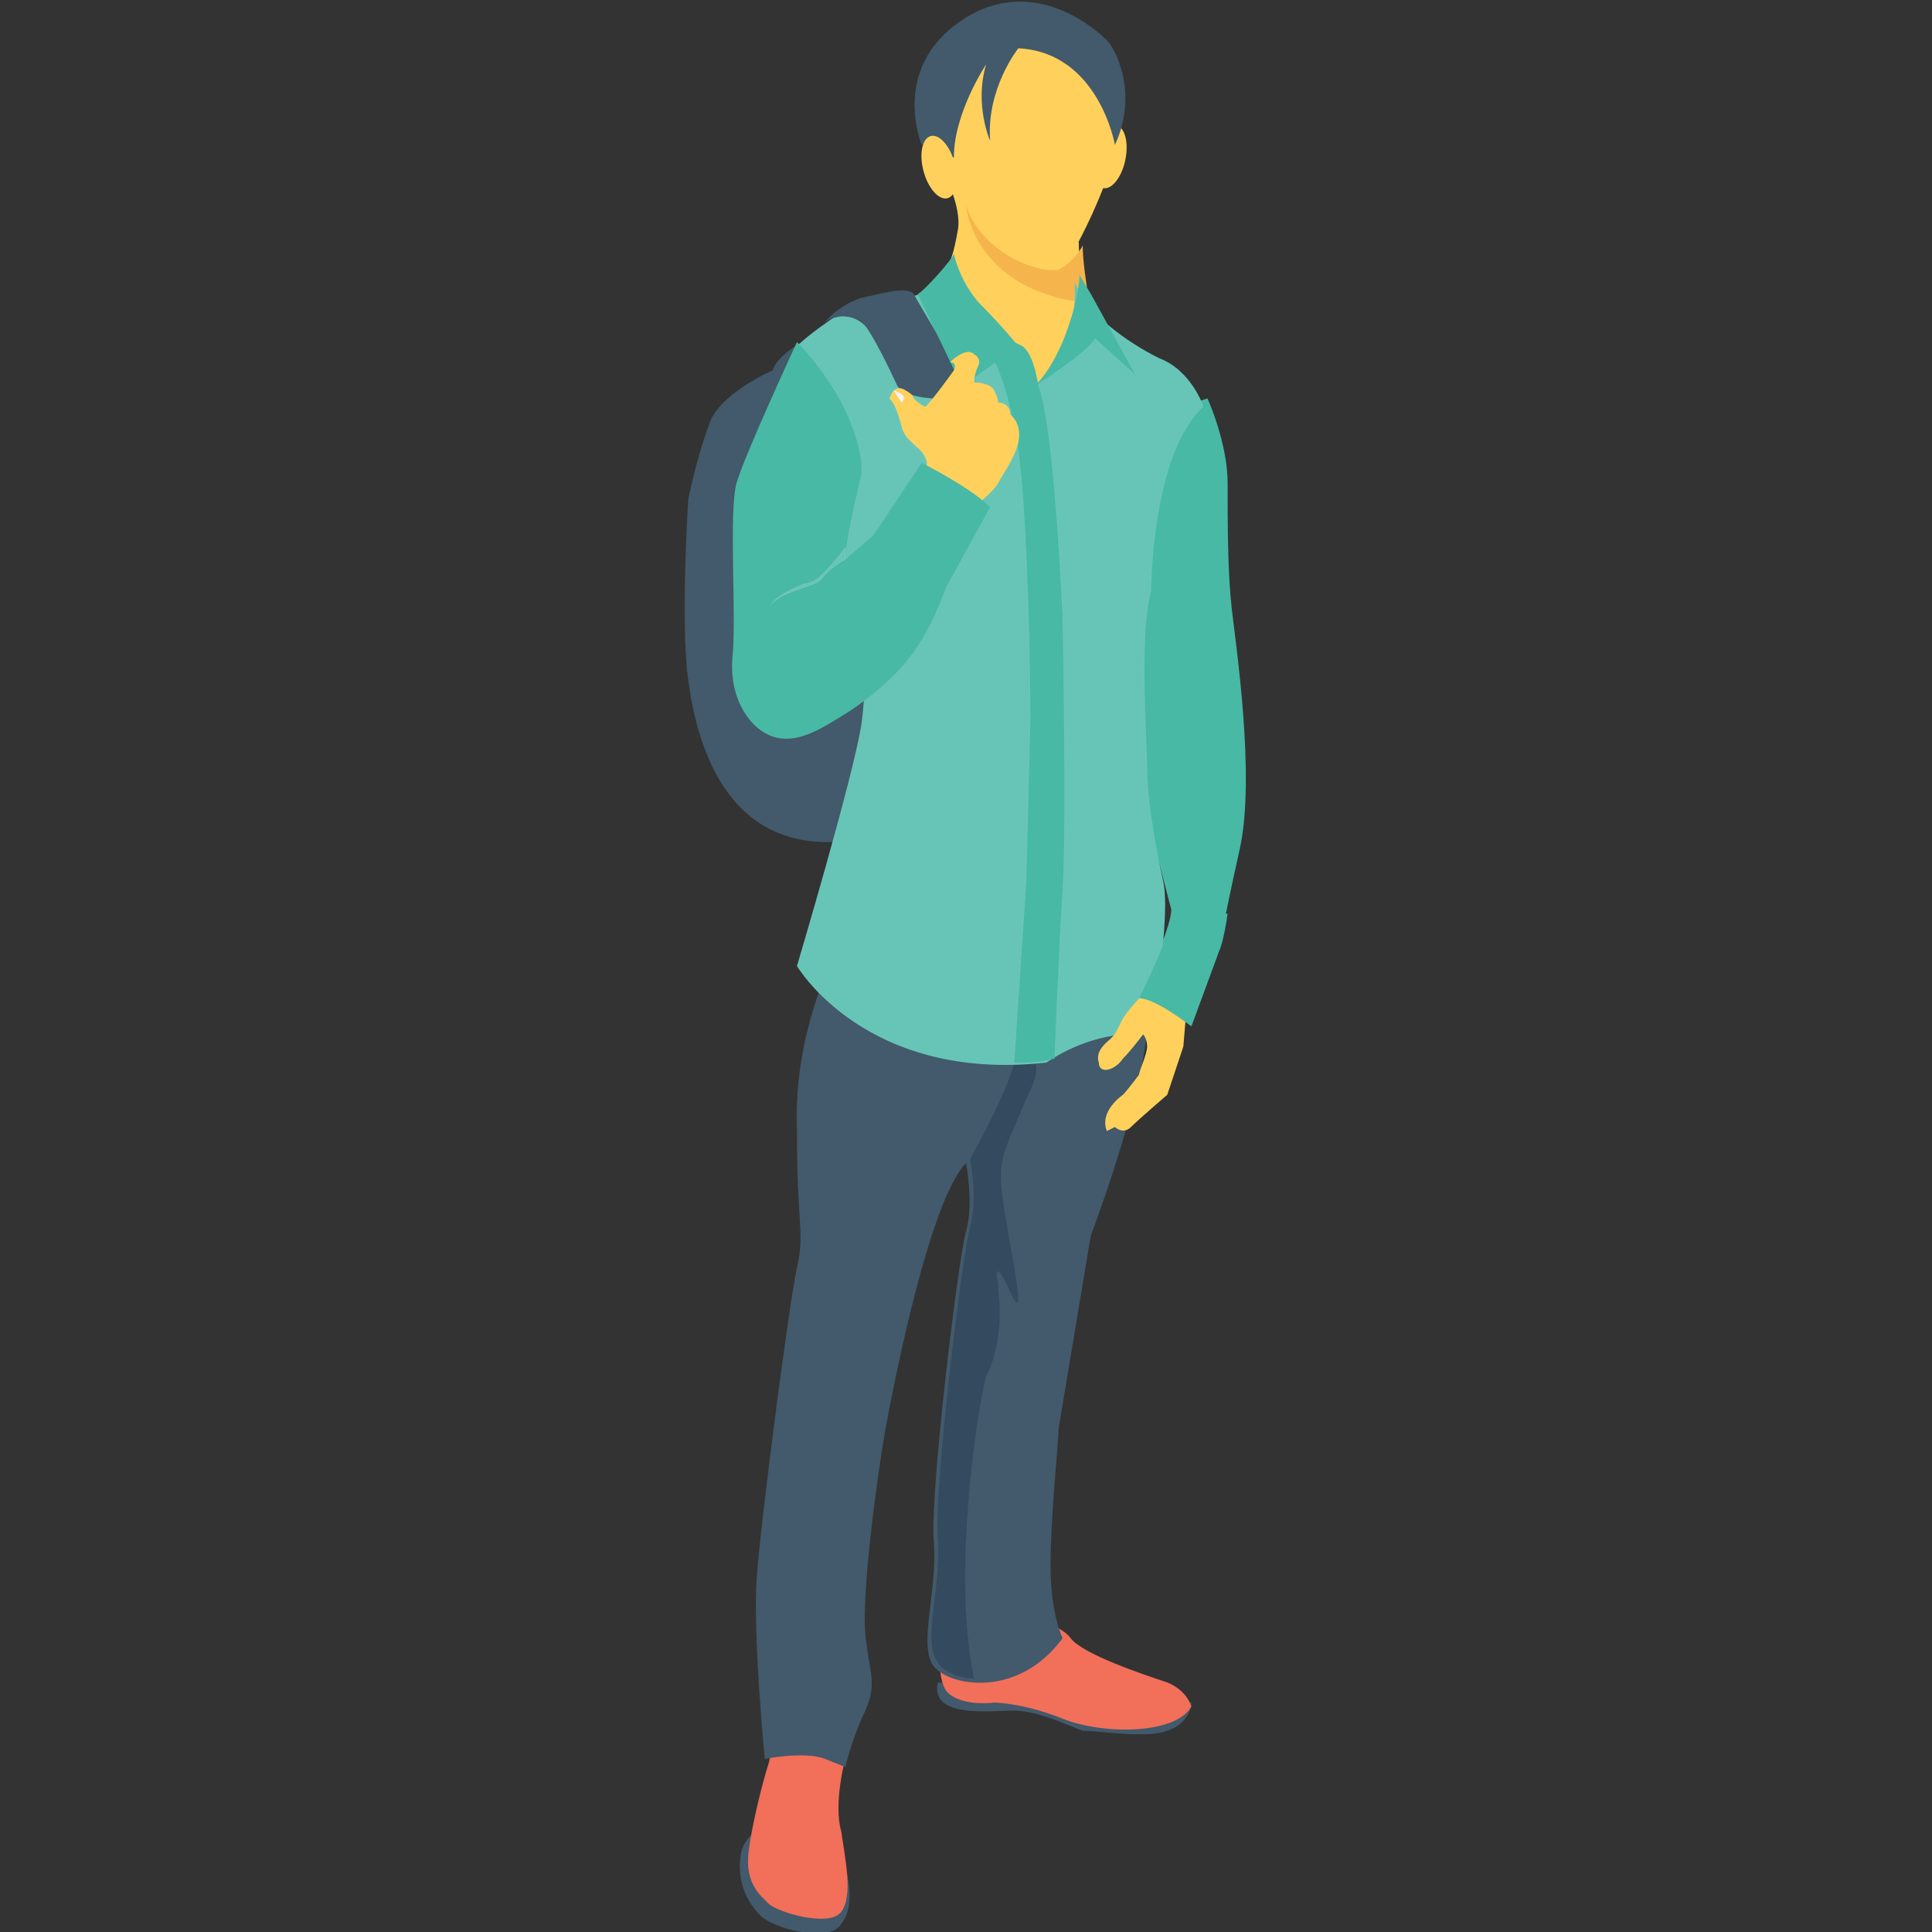 <?xml version="1.0" encoding="utf-8"?>
<!-- Generator: Adobe Illustrator 18.0.0, SVG Export Plug-In . SVG Version: 6.00 Build 0)  -->
<!DOCTYPE svg PUBLIC "-//W3C//DTD SVG 1.1//EN" "http://www.w3.org/Graphics/SVG/1.1/DTD/svg11.dtd">
<svg version="1.1" id="Layer_1" xmlns="http://www.w3.org/2000/svg" xmlns:xlink="http://www.w3.org/1999/xlink" x="0px" y="0px"
	 viewBox="0 0 48 48" enable-background="new 0 0 48 48" xml:space="preserve">
<rect x="0" y="0" width="48" height="48" fill="#333333" stroke="none"/>
<g>
	<g>
		<g>
			<path fill="#425A6B" d="M29.6,42.3c0,0,0,0.5-0.6,0.7c-0.5,0.2-1.7,0-2.1,0c-0.3-0.1-1.1-0.5-1.7-0.5c-0.6,0-2.1,0.2-1.9-0.7
				L29.6,42.3z"/>
		</g>
	</g>
	<g>
		<g>
			<g>
				<path fill="#F26F5A" d="M23.4,40.7c0,0-0.2,1.1,0.2,1.4c0.4,0.3,1.1,0.2,1.1,0.2s0.7,0,1.7,0.4c1,0.4,2.8,0.4,3.2-0.3
					c0,0-0.1-0.4-0.6-0.6c-0.6-0.2-2.1-0.7-2.4-1.1c-0.3-0.4-1.3-0.6-1.3-0.6L23.4,40.7z"/>
			</g>
		</g>
	</g>
	<g>
		<g>
			<g>
				<g>
					<path fill="#425A6B" d="M21,46.4c0,0,0.3,0.9-0.1,1.4c-0.3,0.5-1.7,0.1-2-0.2c-0.3-0.3-0.6-0.8-0.5-1.5
						c0.1-0.7,0.9-0.8,0.9-0.8L21,46.4z"/>
				</g>
			</g>
		</g>
		<g>
			<g>
				<g>
					<path fill="#F26F5A" d="M21,43.7c0,0-0.3,1.1-0.1,1.8c0.1,0.7,0.3,1.6,0,2c-0.3,0.4-1.6,0-1.8-0.2c-0.2-0.2-0.6-0.5-0.5-1.3
						c0.1-0.8,0.4-1.9,0.5-2.2c0.1-0.4,0.1-0.5,0.1-0.5S20.9,43.4,21,43.7z"/>
				</g>
			</g>
		</g>
	</g>
	<g>
		<g>
			<g>
				<g>
					<path fill="#425A6B" d="M20.7,23.8c0,0-1,1.9-0.9,4.3c0,2.4,0.2,2.5,0,3.4c-0.2,0.9-0.9,6.3-1,7.7c-0.1,1.4,0.2,4.5,0.2,4.5
						s1-0.2,1.5,0c0.5,0.2,0.5,0.2,0.5,0.2s0.2-0.8,0.5-1.4c0.3-0.7,0.1-0.9,0-1.9c-0.1-1,0.3-4,0.5-5.1c0.2-1.1,1.1-5.7,2-6.6
						c0,0,0.2,1,0,1.7c-0.2,0.7-0.9,6.5-0.8,7.7c0.1,1.2-0.4,2.6,0,3.1c0.4,0.5,2.1,0.8,3.2-0.7c0,0-0.3-0.6-0.3-1.8
						s0.2-3.1,0.2-3.4l0.8-4.8c0,0,1.6-4.2,1.4-5.8C28.3,23.3,20.7,23.8,20.7,23.8z"/>
				</g>
			</g>
		</g>
		<g>
			<g>
				<g>
					<path fill="#344A5E" d="M23.3,38.2c-0.1-1.2,0.6-7,0.8-7.7c0.2-0.7,0-1.7,0-1.7s0.9-1.6,1.1-2.4c0,0,1-0.5,0.3,0.9
						c-0.6,1.4-0.7,1.5-0.6,2.4c0.1,0.9,0.7,3.5,0.2,2.4c-0.3-0.7-0.4-0.6-0.3-0.2c0,0.1,0,0.1,0,0.2c0.1,0.7,0,1.5-0.3,2.1
						c-0.1,0.2-0.9,4.7-0.3,7.5c-0.4,0-0.8-0.2-0.9-0.4C22.9,40.8,23.4,39.4,23.3,38.2z"/>
				</g>
			</g>
		</g>
		<g>
			<g>
				<g>
					<path fill="#48B9A5" d="M30,9.9c0,0,0.5,1.1,0.5,2.1s0,2.2,0.1,3.1c0.1,0.9,0.6,4.2,0.2,6c-0.4,1.8-0.5,2.4-0.5,2.4l-0.7,1.9
						c0,0-0.9-0.6-1.3-0.7c0,0,0.8-1.6,0.8-2.1l-1.3-5C27.8,17.7,27.9,10.4,30,9.9z"/>
				</g>
			</g>
		</g>
		<g>
			<g>
				<g>
					<path fill="#425A6B" d="M20.1,8.4c0,0-0.8,0.4-0.9,0.8c0,0-1.4,0.6-1.6,1.4c-0.3,0.8-0.5,1.8-0.5,1.8s-0.2,3.1,0,4.5
						c0.2,1.5,0.9,4.3,3.9,4c3-0.3,3.3-1,3.3-1.1C24.2,19.8,21,8.4,20.1,8.4z"/>
				</g>
			</g>
		</g>
		<g>
			<g>
				<g>
					<ellipse fill="#67C5B8" cx="21.4" cy="13.1" rx="0.8" ry="1.6"/>
				</g>
			</g>
		</g>
		<g>
			<g>
				<g>
					
						<ellipse transform="matrix(-0.979 -0.202 0.202 -0.979 53.702 13.264)" fill="#FFD15C" cx="27.5" cy="3.9" rx="0.4" ry="0.8"/>
				</g>
			</g>
		</g>
		<g>
			<g>
				<g>
					<path fill="#FFD15C" d="M23.4,4.2c0,0,0.5,0.9,0.4,1.5c-0.1,0.6-0.2,0.8-0.2,0.8l1.3,2.6l0.8,1l1.4-1l-0.2-2.1
						c0,0-0.1-0.6-0.1-1c0,0,0.6-1.1,0.9-2.2c0.3-1.1-1.4-3.2-1.4-3.2S22,1,23.4,4.2z"/>
				</g>
			</g>
		</g>
		<g>
			<g>
				<g>
					<path fill="#425A6B" d="M27.7,3.6c0,0-0.4-2.3-2.4-2.4c0,0-0.8,1-0.7,2.3c0,0-0.4-0.9-0.1-1.9c0,0-0.8,1.2-0.8,2.3L23.6,4
						c0,0-0.2-0.6-0.7-0.4c0,0-0.8-1.9,1-3.1c1.8-1.2,3.4,0.3,3.6,0.5C27.7,1.2,28.3,2.3,27.7,3.6z"/>
				</g>
			</g>
		</g>
		<g>
			<g>
				<g>
					
						<ellipse transform="matrix(-0.965 0.262 -0.262 -0.965 46.917 2.101)" fill="#FFD15C" cx="23.3" cy="4.2" rx="0.4" ry="0.8"/>
				</g>
			</g>
		</g>
		<g>
			<g>
				<g>
					<path fill="#F5B54C" d="M24,5.1c0,0,0.1,1.4,1.7,2.1c0.5,0.2,0.9,0.3,1.3,0.3l0-0.4c0,0-0.1-0.6-0.1-1c0,0-0.2,0.4-0.6,0.6
						C25.8,6.8,24.4,6.3,24,5.1z"/>
				</g>
			</g>
		</g>
		<g>
			<g>
				<g>
					<path fill="#67C5B8" d="M22.9,7.3c0,0-1.6,0.4-2.2,0.6c0,0-0.6,0.4-0.9,0.7c0,0,1.3,1.4,1.5,3.1c0.2,1.6,0.3,5,0.1,6.3
						c-0.2,1.3-1.6,6-1.6,6s1.7,2.9,6.2,2.4c0,0,0.8-0.6,1.9-0.7c0,0,0.6,0,0.7-0.1c0,0,0.5-2.8,0.3-3.7c-0.2-0.9-0.4-2.1-0.4-2.8
						c0-0.7-0.2-3.4,0.1-4.4c0,0,0-3.4,1.3-4.6c0,0-0.3-0.9-1.1-1.2c-0.8-0.4-1.8-1.1-2.1-1.9c0,0,0.1,1.3-0.5,2
						c-0.5,0.7-0.7,0.8-0.7,0.8s-0.1-0.8-0.4-1c-0.3-0.2-0.7-0.5-0.7-0.5L22.9,7.3z"/>
				</g>
			</g>
		</g>
		<g>
			<g>
				<path fill="#48B9A5" d="M25.2,26.4l0.3-4.5l0.1-4c0,0,0-3.2-0.2-5.8c-0.2-2.6-0.9-3.5-0.9-3.5l0.4-0.3c0.1,0.1,0.3,0.2,0.5,0.3
					c0.3,0.2,0.4,1,0.4,1c0.4,1,0.6,5.8,0.6,5.8s0.1,5.2,0,6.7c-0.1,1.5-0.2,4.2-0.2,4.2C25.8,26.4,25.5,26.4,25.2,26.4z"/>
			</g>
		</g>
		<g>
			<g>
				<g>
					<path fill="#FFD15C" d="M28.5,24.6C28.5,24.6,28.5,24.6,28.5,24.6c-0.1,0.1-0.4,0.4-0.6,0.7c-0.2,0.4-0.2,0.4-0.3,0.5
						c-0.1,0.1-0.4,0.3-0.3,0.6c0,0.3,0.4,0.2,0.6-0.1c0.2-0.2,0.5-0.6,0.5-0.6s0.1,0.1,0.1,0.3c0,0.2-0.2,0.6-0.2,0.7
						c0,0-0.3,0.4-0.4,0.5c0,0-0.6,0.4-0.4,0.9l0.2-0.1c0,0,0.2,0.2,0.4,0c0.2-0.2,0.9-0.8,0.9-0.8l0.4-1.2l0.1-1.2"/>
				</g>
			</g>
		</g>
		<g>
			<g>
				<g>
					<path fill="#425A6B" d="M22.3,9.6c0,0-0.5-1.1-0.8-1.5c-0.3-0.3-0.7-0.3-1-0.1c0,0,0.3-0.4,0.9-0.6c0.5-0.1,1.1-0.3,1.3-0.1
						C22.8,7.5,23.7,9,23.7,9s0.2,0.1,0.2,0.5c0,0.4-0.1,0.4-0.1,0.4S22.6,10,22.3,9.6z"/>
				</g>
			</g>
		</g>
		<g>
			<g>
				<g>
					<g>
						<path fill="#48B9A5" d="M23.7,6.3c0,0,0.1,0.6,0.6,1.2c0.6,0.6,1,1.1,1,1.1l-1.4,1l-1.1-2.3C22.9,7.3,23.7,6.4,23.7,6.3z"/>
					</g>
				</g>
			</g>
			<g>
				<g>
					<g>
						<path fill="#48B9A5" d="M25.7,9.6c0,0,1.4-0.9,1.5-1.2l1,0.9l-1.1-2l-0.3-0.5C26.9,6.8,26.6,8.7,25.7,9.6z"/>
					</g>
				</g>
			</g>
		</g>
		<g>
			<g>
				<g>
					<path fill="#FFD15C" d="M23.7,9.2c0,0,0.1-0.2-0.1-0.2c0,0,0.4-0.4,0.6-0.2c0,0,0.2,0.1,0.1,0.3s-0.1,0.4-0.1,0.4
						s0.4,0,0.5,0.2c0.1,0.2,0.1,0.3,0.1,0.3s0.3,0,0.3,0.3c0,0,0.3,0.2,0.2,0.7c-0.1,0.4-0.4,0.8-0.5,1c-0.1,0.2-0.6,0.6-0.6,0.6
						l-1.3-0.8c0,0,0.2-0.2,0.1-0.4c-0.1-0.3-0.5-0.4-0.6-0.8c-0.1-0.4-0.2-0.6-0.3-0.7c0,0,0.1-0.4,0.4-0.2c0,0,0.2,0.1,0.2,0.2
						c0,0,0.2,0.2,0.3,0.2C23.2,9.9,23.7,9.2,23.7,9.2z"/>
				</g>
			</g>
		</g>
		<g>
			<g>
				<g>
					<path fill="#48B9A5" d="M19.2,18.3c0.6,0.2,1.2-0.2,1.7-0.5c0.5-0.3,1.3-0.9,1.8-1.6c0.5-0.7,0.8-1.6,0.8-1.6l1.1-2
						c-0.5-0.5-1.7-1.1-1.7-1.1l-1.2,1.8L21,13.9c0-0.5,0.4-2.1,0.4-2.1c0,0,0,0,0,0c0-0.1,0-0.2,0-0.3c-0.2-1.6-1.5-2.9-1.6-3
						c0,0,0,0,0,0s-1.3,2.8-1.5,3.5c-0.2,0.7,0,3.3-0.1,4.3C18.1,17.3,18.6,18.1,19.2,18.3z"/>
				</g>
			</g>
		</g>
		<g>
			<g>
				<g>
					<g>
						<path fill="#CED6E0" d="M19.1,15.1c0.2-0.4,1.1-0.5,1.3-0.7c0.2-0.3,0.6-0.5,0.6-0.5c0-0.1,0-0.2,0-0.3
							c-0.2,0.3-0.5,0.6-0.6,0.7c-0.2,0.2-0.4,0.2-0.4,0.2C19.2,14.8,19.1,15.1,19.1,15.1z"/>
					</g>
				</g>
			</g>
			<g>
				<g>
					<g>
						<path fill="#67C5B8" d="M19.1,15.1c0.2-0.4,1.1-0.5,1.3-0.7c0.2-0.3,0.6-0.5,0.6-0.5c0-0.1,0-0.2,0-0.3
							c-0.2,0.3-0.5,0.6-0.6,0.7c-0.2,0.2-0.4,0.2-0.4,0.2C19.2,14.8,19.1,15.1,19.1,15.1z"/>
					</g>
				</g>
			</g>
		</g>
		<g>
			<g>
				<g>
					<path fill="#48B9A5" d="M28.3,24.8c0.4,0,1.3,0.7,1.3,0.7l0.7-1.9c0,0,0.1-0.2,0.2-0.9c-0.7,0-1.4,0.1-1.4,0.1
						C29.1,23.2,28.3,24.8,28.3,24.8z"/>
				</g>
			</g>
		</g>
	</g>
	<g>
		<g>
			<g>
				<path fill="#F3F3F3" d="M22.2,9.7c0,0,0.4,0.1,0.2,0.3L22.2,9.7z"/>
			</g>
		</g>
	</g>
</g>
</svg>
